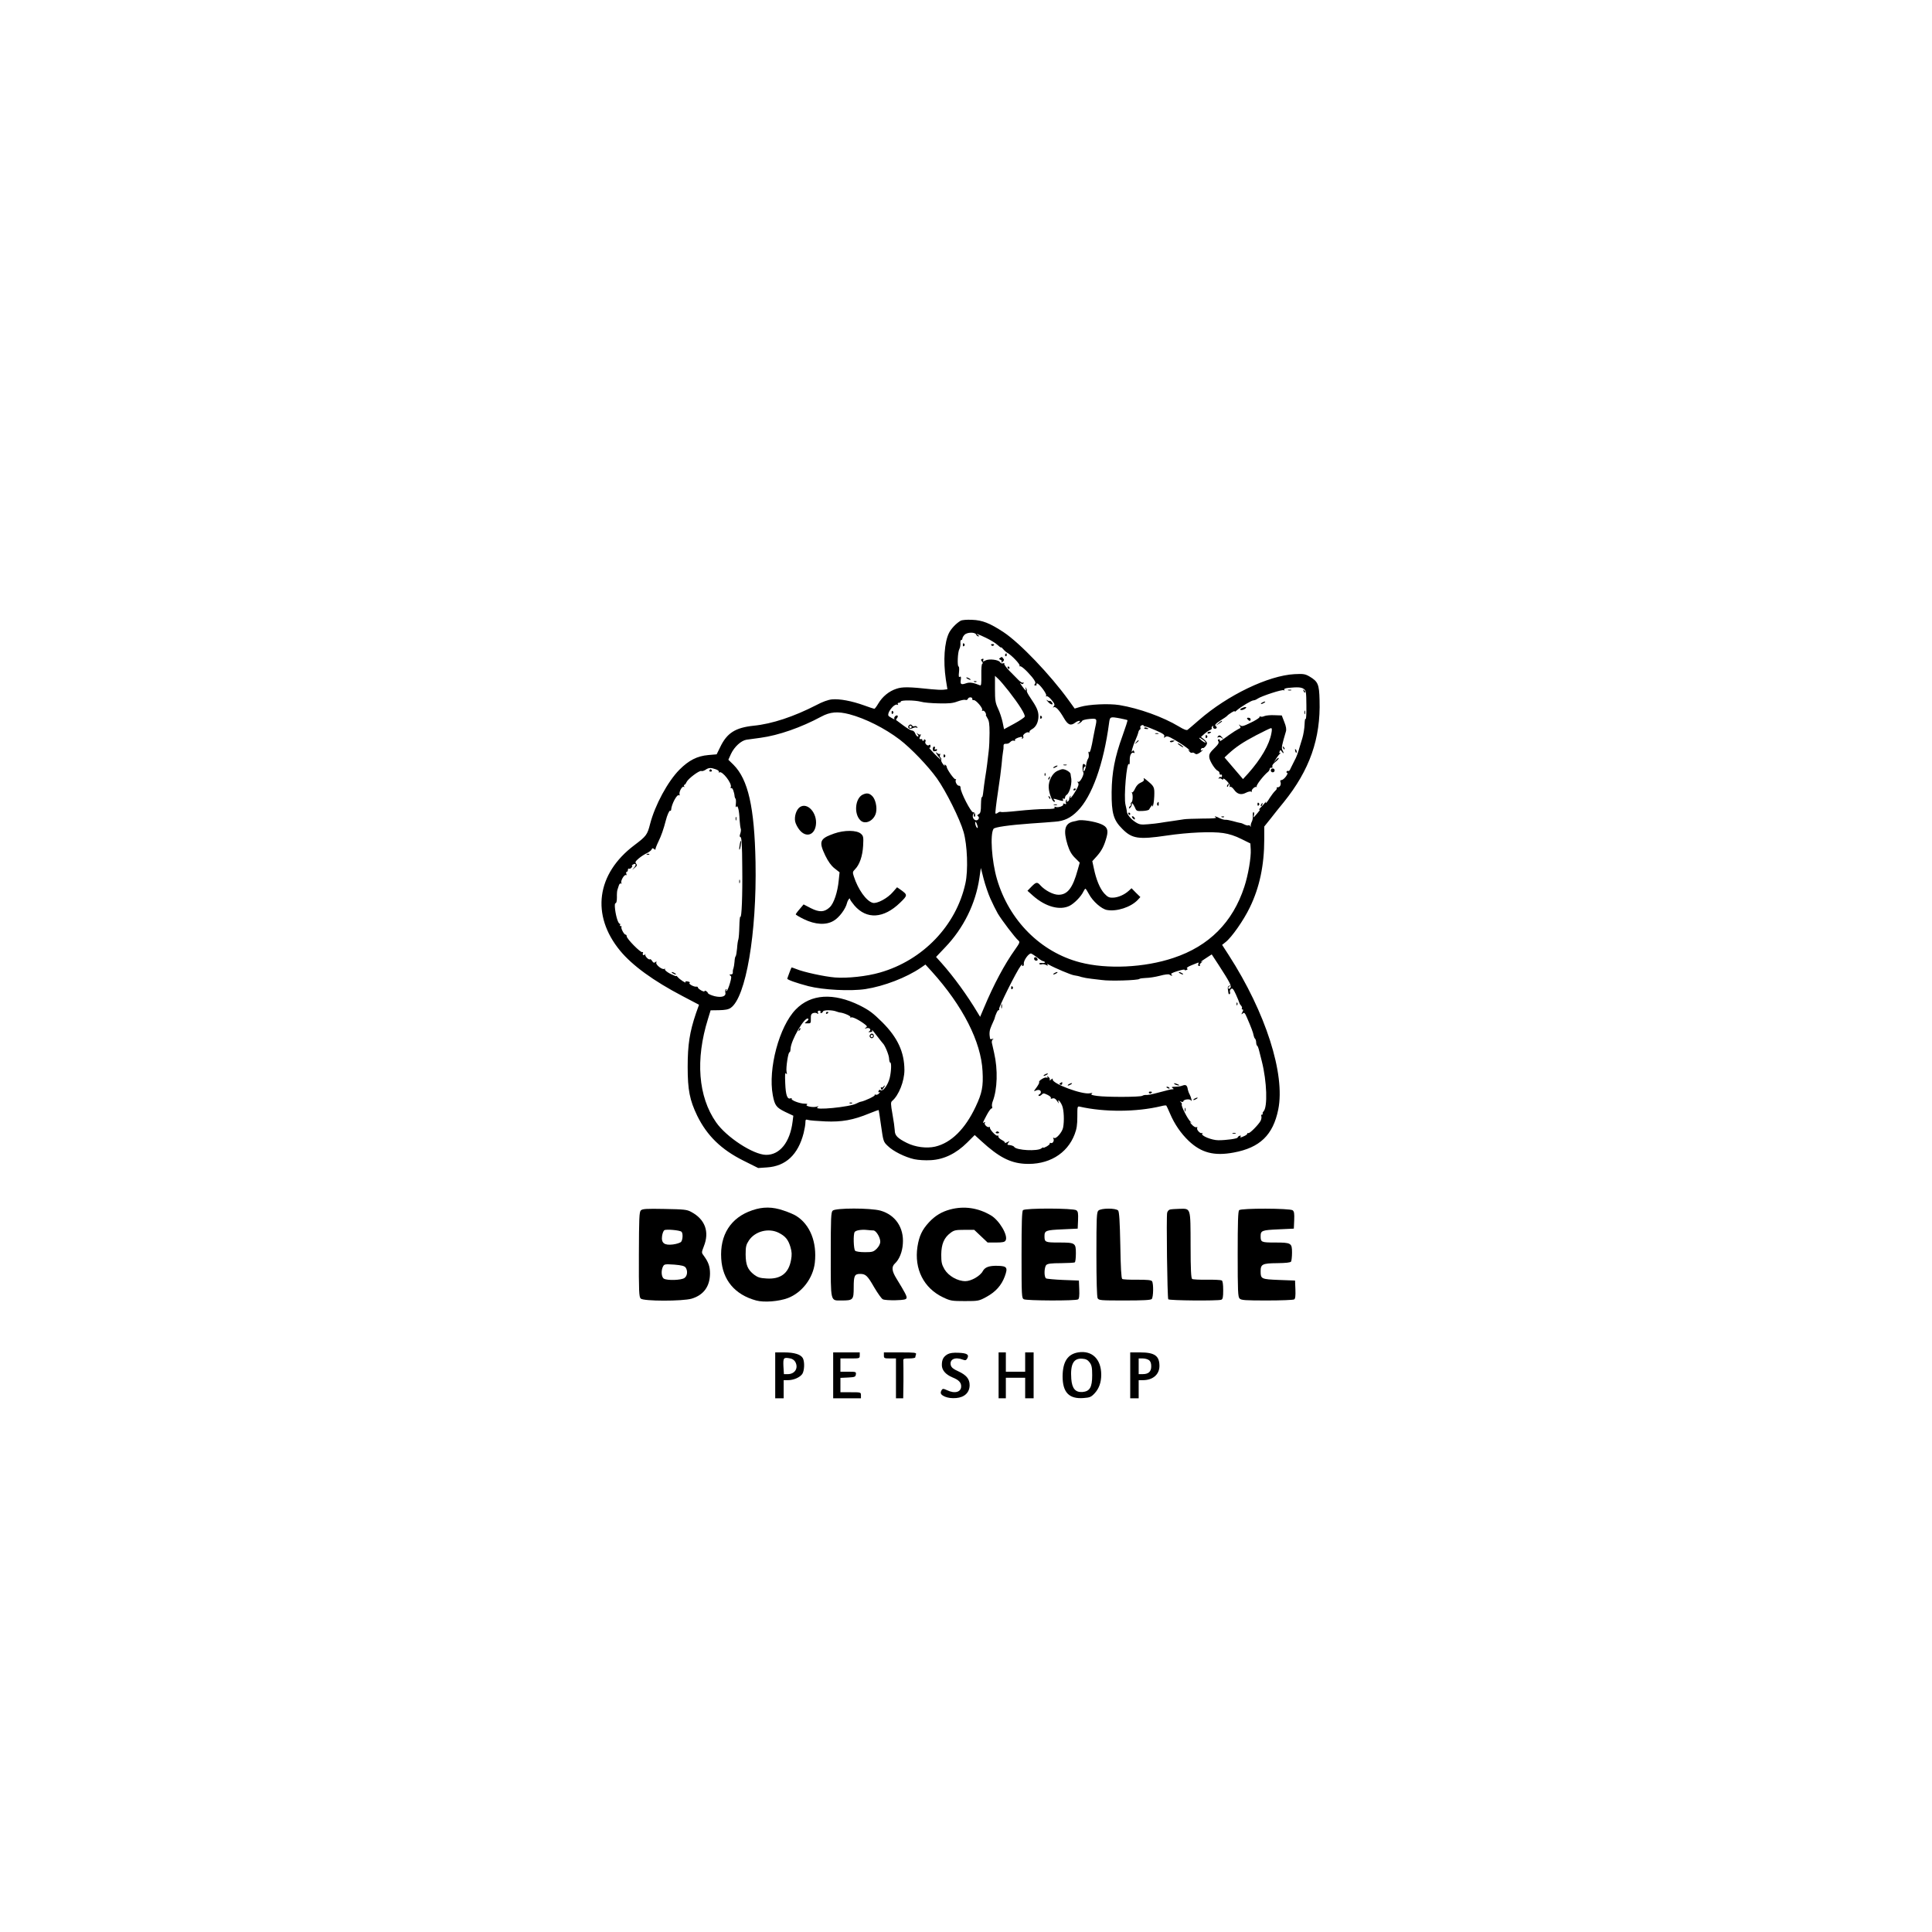 <?xml version="1.0" standalone="no"?>
<!DOCTYPE svg PUBLIC "-//W3C//DTD SVG 20010904//EN"
 "http://www.w3.org/TR/2001/REC-SVG-20010904/DTD/svg10.dtd">
<svg version="1.0" xmlns="http://www.w3.org/2000/svg"
 width="1600pt" height="1600pt" viewBox="0 0 1600 1600"
 preserveAspectRatio="xMidYMid meet">

<g transform="translate(0,1600) scale(0.1,-0.1)"
fill="#000000" stroke="none">
<path d="M7955 10859 c-36 -21 -76 -63 -95 -99 -39 -77 -50 -231 -27 -387 l13
-81 -32 -4 c-17 -2 -62 0 -100 4 -186 20 -240 21 -290 4 -62 -20 -116 -65
-150 -122 -14 -24 -29 -44 -33 -44 -4 0 -43 13 -87 29 -100 36 -201 55 -264
49 -31 -3 -79 -20 -129 -47 -187 -96 -367 -156 -519 -171 -152 -16 -222 -60
-278 -178 l-29 -59 -69 -6 c-92 -8 -161 -43 -239 -121 -97 -98 -202 -292 -243
-449 -23 -91 -32 -102 -130 -176 -315 -237 -361 -580 -118 -875 101 -122 275
-249 516 -375 l137 -72 -25 -70 c-53 -156 -69 -262 -69 -444 0 -193 17 -276
79 -405 81 -165 199 -280 381 -371 l124 -62 73 5 c155 10 257 105 303 283 8
32 15 72 15 88 0 26 3 28 23 22 12 -4 76 -9 142 -12 136 -6 231 11 364 66 41
17 76 29 78 28 1 -2 10 -61 20 -132 18 -127 19 -131 55 -165 44 -44 143 -93
219 -110 33 -7 91 -11 138 -8 109 6 209 55 300 145 l63 63 56 -51 c143 -131
236 -179 356 -187 196 -12 354 81 416 245 17 44 22 79 22 145 0 85 0 88 21 83
203 -46 467 -45 672 4 22 6 41 8 44 5 2 -2 16 -32 31 -67 37 -87 90 -164 155
-226 104 -98 210 -126 371 -96 218 40 327 145 370 357 59 293 -104 803 -410
1278 l-55 85 29 23 c50 39 149 180 200 286 81 166 120 350 120 566 l0 105 53
66 c28 37 77 97 108 135 215 266 307 528 297 846 -3 132 -13 154 -84 196 -35
20 -49 23 -124 19 -217 -12 -552 -173 -789 -379 -46 -40 -89 -77 -96 -82 -8
-6 -32 3 -71 27 -133 80 -331 151 -494 178 -88 14 -252 6 -323 -15 l-47 -14
-52 72 c-151 209 -402 471 -536 560 -114 75 -176 100 -262 103 -44 2 -83 -1
-95 -8z m129 -114 c3 -8 11 -15 18 -15 9 0 8 3 -2 10 -30 19 1 9 65 -22 36
-17 79 -43 96 -59 16 -15 29 -24 29 -21 1 4 8 -2 18 -14 9 -11 25 -25 34 -30
36 -20 108 -96 102 -107 -4 -7 -4 -9 0 -5 10 8 55 -32 103 -89 26 -33 32 -47
24 -57 -8 -9 -7 -13 4 -13 8 0 12 4 9 9 -3 4 -1 8 5 8 17 0 83 -88 75 -101 -4
-7 -3 -9 4 -5 6 3 24 -10 41 -31 25 -30 28 -40 18 -52 -9 -11 -9 -13 0 -8 15
9 46 -24 84 -90 33 -57 56 -66 93 -38 28 21 56 20 30 -1 -18 -15 -18 -15 3 -5
12 6 23 16 25 21 2 6 29 13 61 16 64 5 64 5 46 -76 -5 -25 -11 -54 -13 -65
-18 -105 -30 -145 -38 -133 -5 8 -6 3 -2 -15 3 -15 1 -33 -5 -40 -6 -8 -13
-31 -16 -52 -5 -41 -25 -74 -22 -36 1 11 5 21 9 21 13 0 9 17 -5 23 -8 3 -12
-6 -12 -28 0 -19 3 -36 6 -40 12 -12 -25 -85 -40 -80 -10 4 -11 2 -3 -8 8 -10
4 -26 -18 -64 -16 -28 -35 -55 -41 -59 -8 -5 -9 -3 -4 7 5 8 4 11 -1 6 -5 -5
-9 -16 -9 -24 0 -9 -6 -18 -14 -21 -9 -3 -11 0 -6 8 5 8 4 11 -3 6 -6 -4 -8
-14 -5 -23 5 -13 2 -15 -11 -10 -10 4 -15 3 -11 -3 8 -13 -40 -31 -62 -23 -11
4 -14 3 -9 -5 5 -9 -15 -12 -77 -12 -47 0 -147 -7 -222 -15 -75 -8 -141 -13
-146 -9 -5 3 -17 0 -25 -7 -8 -6 -17 -9 -20 -6 -3 3 6 81 20 174 14 92 28 197
31 233 2 36 8 81 11 100 4 19 6 43 5 53 -1 10 4 17 13 17 24 0 30 2 45 17 7 8
20 12 28 9 8 -3 12 -2 9 3 -6 9 15 21 47 28 12 2 16 -1 11 -9 -4 -7 -3 -8 5
-4 6 4 9 12 5 17 -8 13 27 40 44 34 7 -3 11 -1 8 4 -3 4 6 14 20 22 34 18 54
59 54 109 0 42 -15 75 -68 153 -18 26 -31 51 -28 55 2 4 0 14 -6 22 -8 12 -9
12 -4 -2 8 -27 1 -22 -30 20 -15 20 -21 31 -12 24 13 -10 18 -10 24 -1 4 7 3
9 -3 6 -6 -4 -24 6 -39 22 -16 16 -51 51 -77 78 -26 27 -44 53 -40 57 4 5 0 6
-9 3 -11 -4 -21 0 -26 9 -12 21 -92 30 -122 14 -20 -11 -22 -10 -17 3 4 11 2
14 -9 10 -12 -4 -12 -8 -2 -21 8 -9 9 -17 3 -19 -6 -2 -9 -40 -8 -94 1 -66 -1
-89 -10 -85 -56 23 -87 28 -117 17 -41 -14 -49 -8 -43 30 3 23 1 29 -8 24 -9
-6 -11 3 -7 39 3 25 1 46 -3 46 -13 0 -8 121 6 145 6 11 10 32 9 48 -2 15 1
27 7 27 5 0 9 5 9 12 0 6 7 20 17 30 20 23 88 25 97 3z m271 -470 c83 -107
138 -193 131 -210 -2 -7 -42 -34 -88 -59 l-83 -45 -12 59 c-7 33 -24 84 -38
113 -22 47 -25 67 -25 162 l0 108 26 -24 c15 -13 54 -60 89 -104z m2442 20
c19 -14 21 -24 22 -137 1 -68 -2 -118 -6 -112 -5 7 -8 -13 -9 -45 -1 -31 -9
-83 -19 -116 -10 -33 -19 -62 -20 -65 -15 -54 -29 -92 -45 -120 -10 -19 -24
-47 -31 -62 -6 -16 -15 -26 -19 -23 -5 3 -11 1 -15 -5 -3 -5 -1 -10 5 -10 6 0
2 -13 -10 -30 -12 -16 -28 -30 -37 -30 -9 0 -13 -6 -9 -15 8 -21 -3 -45 -22
-45 -8 0 -12 -3 -9 -6 4 -4 -2 -14 -12 -23 -10 -9 -30 -35 -45 -58 -14 -24
-29 -43 -32 -43 -4 0 -3 6 2 13 5 7 2 4 -6 -6 -8 -11 -26 -31 -40 -45 -14 -14
-18 -22 -10 -17 13 7 1 -10 -43 -60 -6 -6 -7 -1 -3 12 4 12 3 24 -2 27 -5 3
-8 -9 -7 -27 2 -18 -2 -41 -8 -52 -6 -11 -10 -27 -9 -35 1 -10 -1 -11 -4 -2
-3 6 -10 10 -15 7 -5 -3 -19 0 -31 6 -13 7 -30 14 -38 14 -8 1 -35 8 -60 15
-25 7 -53 12 -62 11 -9 -1 -30 5 -47 13 -33 17 -55 22 -31 6 10 -6 -28 -9
-110 -9 -69 -1 -138 -3 -155 -6 -16 -2 -61 -9 -100 -15 -38 -5 -83 -12 -100
-15 -16 -3 -60 -8 -97 -11 -58 -5 -72 -3 -102 16 -38 23 -73 65 -74 90 0 8 -6
33 -11 55 -16 61 10 366 29 336 4 -7 7 8 6 34 -1 44 16 71 36 59 4 -3 5 2 1
11 -5 13 -8 14 -15 3 -15 -22 3 43 25 92 11 25 22 54 24 65 2 11 8 21 13 23 5
2 7 9 4 16 -3 8 2 16 10 19 9 4 16 3 16 -1 0 -4 8 -8 18 -9 9 -1 49 -16 89
-34 55 -24 70 -35 65 -48 -5 -13 -3 -14 9 -4 13 10 29 5 90 -32 41 -24 85 -55
99 -67 14 -13 19 -18 10 -13 -13 9 -13 8 -1 -7 7 -10 17 -15 23 -12 5 3 15 1
23 -6 10 -9 20 -7 39 5 24 16 38 34 16 20 -6 -3 -7 1 -4 9 3 9 10 14 14 11 9
-6 37 26 36 41 -1 7 -12 21 -26 32 l-24 19 29 26 c17 15 38 29 48 32 9 4 15
10 12 15 -3 5 0 12 6 16 7 4 9 3 6 -3 -4 -6 0 -13 8 -17 17 -6 30 10 15 19
-15 9 -4 22 43 52 23 14 44 29 47 32 12 16 73 53 65 40 -4 -7 3 -5 16 7 37 32
124 84 140 84 8 0 23 6 34 14 33 22 204 78 216 70 7 -4 9 -3 5 4 -4 7 7 12 31
15 81 8 109 6 130 -8z m-2745 -84 c-1 -7 4 -11 11 -9 18 4 80 -68 71 -83 -4
-7 -3 -9 4 -5 6 3 16 -3 22 -14 6 -11 8 -20 5 -20 -3 0 3 -12 12 -27 14 -21
18 -48 18 -123 0 -52 -3 -120 -7 -150 -4 -30 -10 -80 -13 -110 -4 -30 -11 -82
-17 -115 -5 -33 -12 -84 -15 -113 -3 -30 -8 -49 -12 -44 -3 6 -6 -21 -7 -60 0
-57 -4 -72 -18 -80 -13 -7 -15 -13 -7 -17 18 -12 2 -39 -19 -34 -22 6 -31 35
-18 54 8 11 9 10 4 -3 -3 -10 -1 -20 3 -22 5 -3 8 5 7 17 -1 14 -7 21 -17 20
-17 -3 -104 166 -104 202 0 11 -5 19 -12 18 -16 -3 -36 34 -27 49 4 6 3 8 -3
5 -10 -6 -73 84 -73 103 0 5 -5 12 -12 16 -7 5 -9 2 -4 -7 4 -8 -2 -3 -13 11
-11 14 -19 30 -16 37 2 7 0 15 -6 19 -6 3 -8 13 -4 22 3 9 3 13 -1 9 -4 -4
-14 -1 -22 6 -13 10 -14 9 -7 -3 4 -8 15 -23 23 -32 32 -37 4 -16 -43 33 -28
29 -45 49 -40 46 6 -3 11 3 11 13 0 13 -4 16 -12 9 -13 -11 -39 15 -30 30 4 5
2 13 -4 16 -6 4 -9 3 -8 -2 2 -4 -1 -8 -7 -8 -5 0 -9 3 -7 8 1 4 -1 6 -5 6
-20 -3 -23 3 -12 24 6 12 8 19 4 15 -5 -4 -15 -2 -24 5 -14 11 -14 10 -2 -5 9
-12 10 -18 2 -18 -6 0 -16 11 -21 25 -5 14 -17 25 -26 25 -10 0 -42 19 -73 42
-31 23 -58 43 -60 45 -2 1 2 9 8 17 7 8 8 17 3 20 -13 7 -34 -18 -24 -29 7 -8
-21 6 -46 23 -27 18 44 112 71 95 6 -3 7 -1 3 5 -4 7 -1 12 8 12 9 0 16 5 16
10 0 13 115 12 165 -1 22 -7 89 -13 148 -14 86 -2 118 1 157 16 27 10 56 16
65 13 8 -4 17 0 21 9 6 17 40 15 36 -2z m-1018 -126 c132 -35 292 -115 417
-210 94 -72 235 -219 308 -321 75 -105 191 -338 221 -444 31 -108 39 -319 15
-426 -76 -348 -351 -636 -707 -738 -110 -32 -271 -49 -373 -41 -87 7 -262 45
-321 70 -20 8 -38 14 -39 13 -4 -6 -35 -89 -35 -93 0 -9 76 -36 175 -62 121
-31 349 -43 473 -24 154 24 338 95 457 176 l39 27 53 -58 c257 -285 408 -582
420 -825 7 -126 -4 -182 -57 -294 -87 -185 -203 -300 -336 -331 -71 -16 -164
-4 -234 31 -78 39 -100 62 -100 104 -1 20 -9 80 -19 134 -15 84 -15 99 -3 109
55 46 102 164 102 257 -1 149 -56 268 -184 396 -77 76 -106 98 -187 139 -216
106 -404 95 -529 -34 -137 -140 -231 -493 -190 -710 16 -85 29 -102 102 -138
l68 -32 -6 -48 c-21 -171 -106 -278 -221 -276 -106 2 -328 147 -413 270 -148
212 -172 519 -67 855 l22 72 70 1 c49 1 78 6 96 19 126 85 217 618 206 1207
-9 455 -61 684 -182 806 l-43 42 22 49 c28 59 84 110 128 117 18 3 71 10 117
16 148 20 335 85 502 175 74 40 136 45 233 20z m2246 -35 c30 -6 55 -12 57
-14 3 -2 -16 -60 -40 -127 -65 -179 -89 -305 -91 -469 -1 -175 15 -232 89
-305 80 -81 134 -89 365 -55 182 27 376 35 470 21 49 -7 101 -24 150 -49 l75
-37 3 -50 c4 -64 -21 -212 -53 -309 -96 -294 -292 -491 -587 -589 -241 -81
-550 -95 -773 -37 -327 85 -589 348 -689 691 -43 148 -58 369 -28 415 9 14
127 31 307 44 77 5 168 12 202 15 75 5 130 31 187 89 119 119 216 389 261 729
7 53 8 53 95 37z m687 -180 c14 -11 21 -20 15 -20 -12 0 -60 39 -49 40 5 0 20
-9 34 -20z m-4039 -241 c18 -6 29 -16 25 -22 -3 -5 -1 -7 5 -3 23 14 106 -92
94 -122 -3 -9 -1 -13 5 -9 9 6 24 -33 27 -70 1 -6 4 -15 8 -18 3 -4 4 -23 2
-43 -3 -24 -1 -32 5 -23 11 17 23 -30 26 -109 2 -30 6 -62 9 -71 4 -8 2 -27
-3 -42 -7 -19 -7 -27 2 -30 9 -3 13 -67 14 -243 3 -241 -5 -433 -16 -416 -3 5
-7 -31 -8 -80 -1 -50 -5 -98 -8 -107 -4 -9 -9 -43 -11 -76 -3 -32 -8 -62 -12
-65 -4 -3 -8 -23 -9 -45 -2 -22 -6 -47 -9 -55 -4 -8 -6 -23 -5 -32 1 -11 -4
-18 -16 -18 -13 0 -15 -2 -5 -9 11 -7 10 -18 -3 -64 -9 -31 -21 -60 -27 -63
-7 -5 -8 -2 -3 6 5 8 4 11 -3 7 -5 -4 -8 -16 -5 -26 8 -32 -29 -45 -89 -31
-27 7 -52 18 -55 25 -2 8 -11 16 -19 19 -8 3 -12 2 -9 -3 3 -5 -8 -3 -25 5
-16 9 -30 20 -30 25 0 6 -6 9 -12 8 -21 -4 -70 24 -57 31 6 4 0 9 -15 12 -17
3 -23 1 -19 -6 10 -15 -49 23 -64 42 -7 9 -13 13 -13 9 0 -4 -22 5 -50 19 -28
15 -47 31 -43 37 3 6 1 7 -5 3 -17 -10 -74 35 -67 52 4 11 2 12 -8 4 -10 -8
-16 -6 -26 9 -7 12 -15 18 -18 15 -9 -9 -42 24 -39 37 2 7 1 9 -1 5 -9 -15
-25 -8 -19 8 3 9 2 12 -5 9 -12 -8 -129 110 -129 131 0 8 -4 14 -10 14 -12 0
-41 55 -33 64 4 3 1 6 -6 6 -7 0 -9 5 -6 10 3 6 2 10 -2 10 -13 0 -31 56 -39
118 -4 35 -3 52 4 52 7 0 11 20 11 48 -1 26 1 54 4 62 3 8 8 25 12 37 4 13 12
20 18 16 6 -3 7 -1 3 5 -9 15 24 73 38 65 5 -4 7 1 3 10 -3 10 -2 17 3 17 6 0
10 7 10 16 0 8 4 13 9 10 5 -3 14 1 21 9 7 8 9 15 4 15 -5 0 -2 4 6 9 24 16
33 1 13 -22 l-18 -22 22 19 c19 15 21 22 11 34 -10 11 -6 19 22 43 19 16 50
36 68 44 18 9 36 23 39 31 4 11 8 12 20 3 8 -7 13 -8 11 -3 -1 5 10 34 25 65
23 47 42 101 61 174 10 42 29 84 35 81 4 -3 8 0 9 7 3 47 48 131 64 121 6 -4
8 -1 6 7 -7 20 21 71 34 63 7 -4 8 -3 4 4 -4 7 -3 12 1 12 5 0 13 10 18 22 13
29 106 99 123 93 8 -3 23 2 35 10 26 18 43 19 85 4z m2167 -468 c4 -15 3 -21
-3 -17 -5 3 -12 17 -15 32 -5 30 8 20 18 -15z m107 -603 c18 -40 45 -95 61
-123 32 -54 144 -202 171 -224 14 -12 11 -20 -28 -75 -86 -120 -177 -290 -258
-484 l-31 -73 -20 33 c-86 144 -197 297 -300 413 l-45 50 74 78 c154 160 254
364 285 576 l12 83 23 -90 c13 -50 38 -124 56 -164z m390 -489 c20 -16 41 -29
47 -29 5 0 12 -4 15 -8 3 -5 -8 -8 -24 -7 -16 1 -27 -2 -24 -7 4 -5 13 -7 21
-4 8 3 24 1 35 -5 15 -8 19 -8 13 1 -5 8 -2 9 11 1 50 -28 182 -84 209 -88 17
-2 44 -8 60 -14 17 -5 55 -12 85 -15 30 -3 69 -8 85 -10 62 -10 300 -3 311 9
4 4 28 7 53 8 25 0 78 8 116 18 40 11 74 15 80 10 5 -5 14 -9 20 -9 5 0 4 4
-4 9 -9 6 5 15 48 28 34 11 61 16 61 12 0 -5 7 -6 16 -2 11 4 12 8 4 13 -6 4
9 15 37 26 26 10 51 21 55 22 5 2 5 -3 2 -12 -4 -10 -1 -16 7 -16 7 0 9 3 6 7
-4 3 1 12 11 20 12 10 12 13 2 8 -15 -6 -3 4 54 41 l31 20 57 -87 c93 -144
108 -173 98 -189 -5 -8 -12 -11 -17 -7 -4 5 -1 13 7 18 13 9 13 10 0 6 -8 -2
-14 -13 -12 -23 2 -10 4 -27 5 -36 1 -9 5 -14 10 -11 5 3 6 11 3 18 -3 8 1 19
9 25 11 9 19 1 40 -45 14 -32 27 -62 28 -68 1 -6 8 -18 15 -25 7 -8 10 -18 7
-23 -4 -5 -1 -9 5 -9 7 0 7 -7 -1 -22 -11 -20 -10 -21 3 -11 12 11 18 5 35
-35 34 -78 52 -126 55 -147 2 -11 7 -23 11 -26 5 -4 10 -18 10 -33 1 -14 5
-26 8 -26 4 0 12 -21 18 -47 7 -27 16 -64 21 -83 42 -166 49 -379 14 -414 -7
-8 -10 -16 -7 -20 4 -3 1 -6 -5 -6 -6 0 -9 -6 -6 -14 3 -8 0 -25 -6 -38 -18
-33 -92 -108 -102 -102 -4 3 -8 1 -8 -4 0 -5 -11 -14 -25 -20 -32 -15 -38 -15
-30 -2 3 6 -1 7 -9 4 -9 -3 -16 -10 -16 -14 0 -10 -94 -23 -160 -23 -54 0
-145 37 -134 54 4 7 3 9 -3 6 -13 -8 -47 29 -38 42 3 6 0 9 -7 6 -8 -3 -25 7
-38 22 -14 15 -18 23 -10 18 11 -7 10 -4 -1 6 -24 22 -79 131 -72 142 3 5 -1
14 -8 19 -11 8 -10 9 4 4 9 -3 17 -2 17 3 0 16 52 23 62 9 13 -20 4 23 -10 49
-7 12 -13 30 -15 40 -5 35 -16 43 -43 33 -14 -6 -42 -10 -62 -10 -28 0 -33 -3
-22 -10 13 -9 13 -10 0 -11 -17 -1 -17 -1 -123 -29 -44 -12 -86 -20 -95 -18
-10 1 -24 -2 -32 -7 -18 -11 -295 -12 -374 -1 -43 6 -55 10 -45 18 10 7 6 8
-14 4 -63 -14 -317 81 -309 115 2 9 -2 9 -14 -2 -10 -8 -15 -9 -11 -3 4 7 -1
18 -10 25 -11 10 -14 10 -9 2 5 -9 2 -11 -8 -7 -16 6 -70 -29 -60 -39 3 -3 -7
-22 -22 -43 -23 -30 -25 -35 -9 -27 24 12 45 7 45 -12 0 -7 -6 -15 -12 -18 -7
-2 -10 -8 -6 -12 4 -4 14 0 23 8 14 15 19 15 50 0 19 -9 31 -21 28 -26 -4 -6
0 -8 9 -5 18 7 30 0 47 -27 10 -16 11 -17 7 -2 -10 31 15 7 30 -29 15 -35 19
-129 8 -183 -8 -38 -58 -96 -75 -85 -7 4 -9 3 -6 -4 11 -16 -4 -44 -20 -38 -8
3 -12 2 -9 -2 3 -5 -8 -16 -25 -26 -16 -9 -29 -14 -29 -10 0 3 -7 1 -15 -6
-31 -26 -208 -17 -226 12 -5 8 -25 15 -53 17 -5 1 -2 8 5 18 13 15 12 15 -11
3 -14 -7 -22 -9 -18 -5 4 4 -7 15 -25 24 -17 9 -31 22 -29 30 1 7 -2 10 -7 6
-12 -7 -67 53 -63 67 1 5 -1 7 -5 5 -14 -9 -46 21 -37 34 5 8 3 10 -6 4 -15
-9 -14 -7 23 63 15 28 32 52 38 52 6 0 9 7 5 15 -3 8 -1 28 5 43 39 101 44
263 12 402 -8 36 -16 74 -19 85 -2 10 2 23 9 28 8 6 6 7 -5 3 -10 -3 -19 -2
-19 2 -8 46 -5 70 13 110 12 26 22 49 23 52 9 39 29 79 36 75 5 -4 6 0 3 8 -5
14 143 311 179 358 10 13 15 18 12 12 -3 -7 -1 -13 5 -13 6 0 10 8 9 18 -5 26
42 91 61 85 8 -3 32 -19 52 -34z m-1662 -447 c8 -3 20 -6 25 -7 30 -2 93 -29
88 -38 -3 -6 -1 -7 6 -3 11 7 70 -23 116 -59 17 -14 18 -17 5 -26 -12 -8 -10
-9 7 -4 25 7 42 -13 22 -26 -10 -6 -8 -8 8 -6 12 0 19 5 17 9 -3 4 -4 8 -2 8
2 0 22 -24 43 -52 22 -29 43 -55 46 -58 16 -13 51 -96 52 -126 1 -19 5 -34 10
-34 11 0 8 -75 -5 -128 -14 -57 -57 -115 -74 -101 -8 6 -14 5 -18 -6 -4 -11
-2 -14 7 -9 7 5 7 1 -2 -10 -8 -9 -20 -15 -28 -12 -8 3 -12 2 -9 -3 5 -8 -82
-49 -115 -55 -8 -1 -24 -8 -37 -15 -54 -29 -361 -59 -322 -31 12 9 11 10 -7 5
-31 -9 -99 5 -81 16 9 6 2 9 -19 9 -40 0 -115 29 -107 41 3 5 -1 6 -9 3 -27
-10 -40 25 -44 124 -3 72 -2 93 7 82 8 -12 9 -9 4 14 -7 29 14 168 25 162 3
-2 7 10 8 28 3 72 117 267 145 250 7 -4 2 -13 -11 -23 -21 -16 -21 -16 7 -16
26 -1 28 2 27 38 -1 31 3 41 19 47 12 4 26 3 34 -3 9 -7 11 -6 6 7 -4 11 -1
16 11 16 9 0 13 -4 10 -10 -3 -5 -1 -10 5 -10 6 0 13 6 16 14 5 13 79 13 114
-2z"/>
<path d="M7974 10660 c0 -13 4 -16 10 -10 7 7 7 13 0 20 -6 6 -10 3 -10 -10z"/>
<path d="M8210 10656 c7 -7 13 -7 20 0 6 6 3 10 -10 10 -13 0 -16 -4 -10 -10z"/>
<path d="M8325 10581 c-3 -5 -2 -12 3 -15 5 -3 9 1 9 9 0 17 -3 19 -12 6z"/>
<path d="M8282 10551 c-11 -7 -10 -9 3 -15 10 -3 13 -11 9 -18 -5 -9 -2 -9 9
1 13 10 15 17 6 27 -13 16 -11 16 -27 5z"/>
<path d="M8345 10470 c3 -5 8 -10 11 -10 2 0 4 5 4 10 0 6 -5 10 -11 10 -5 0
-7 -4 -4 -10z"/>
<path d="M8010 10380 c8 -5 20 -10 25 -10 6 0 3 5 -5 10 -8 5 -19 10 -25 10
-5 0 -3 -5 5 -10z"/>
<path d="M8068 10353 c7 -3 16 -2 19 1 4 3 -2 6 -13 5 -11 0 -14 -3 -6 -6z"/>
<path d="M8679 10188 c24 -28 52 -29 30 -2 -6 8 -14 12 -17 9 -3 -3 -12 1 -21
7 -9 7 -5 0 8 -14z"/>
<path d="M8614 10060 c0 -13 4 -16 10 -10 7 7 7 13 0 20 -6 6 -10 3 -10 -10z"/>
<path d="M8808 9663 c6 -2 18 -2 25 0 6 3 1 5 -13 5 -14 0 -19 -2 -12 -5z"/>
<path d="M8730 9650 c-8 -5 -10 -10 -5 -10 6 0 17 5 25 10 8 5 11 10 5 10 -5
0 -17 -5 -25 -10z"/>
<path d="M8755 9615 c-42 -21 -73 -83 -70 -137 2 -49 30 -118 46 -118 8 0 8 5
-1 15 -11 13 -7 13 33 1 40 -12 45 -12 40 2 -4 10 -2 13 5 8 7 -4 12 -1 12 8
0 8 6 19 13 23 28 18 49 107 36 151 -1 4 -2 14 -3 22 -1 15 -41 40 -66 40 -8
0 -28 -7 -45 -15z"/>
<path d="M8651 9584 c0 -11 3 -14 6 -6 3 7 2 16 -1 19 -3 4 -6 -2 -5 -13z"/>
<path d="M8685 9559 c-4 -6 -5 -12 -2 -15 2 -3 7 2 10 11 7 17 1 20 -8 4z"/>
<path d="M8890 9459 c0 -5 5 -7 10 -4 6 3 10 8 10 11 0 2 -4 4 -10 4 -5 0 -10
-5 -10 -11z"/>
<path d="M8686 9397 c3 -10 9 -15 12 -12 3 3 0 11 -7 18 -10 9 -11 8 -5 -6z"/>
<path d="M8728 9333 c6 -2 18 -2 25 0 6 3 1 5 -13 5 -14 0 -19 -2 -12 -5z"/>
<path d="M10668 10283 c6 -2 18 -2 25 0 6 3 1 5 -13 5 -14 0 -19 -2 -12 -5z"/>
<path d="M10796 10277 c3 -10 9 -15 12 -12 3 3 0 11 -7 18 -10 9 -11 8 -5 -6z"/>
<path d="M10450 10180 c-8 -5 -10 -10 -5 -10 6 0 17 5 25 10 8 5 11 10 5 10
-5 0 -17 -5 -25 -10z"/>
<path d="M10293 10139 c-25 -9 -30 -19 -10 -19 15 0 43 17 37 23 -3 3 -15 1
-27 -4z"/>
<path d="M10802 10100 c0 -14 2 -19 5 -12 2 6 2 18 0 25 -3 6 -5 1 -5 -13z"/>
<path d="M10472 10070 c-13 -6 -28 -8 -33 -4 -5 3 -9 0 -9 -6 0 -5 -32 -26
-72 -45 -59 -29 -74 -33 -87 -22 -14 10 -14 10 -4 -4 11 -13 9 -18 -12 -27
-14 -7 -49 -29 -78 -50 -65 -48 -82 -58 -74 -45 3 5 0 10 -8 10 -10 0 -12 -5
-5 -16 6 -12 0 -24 -23 -47 -49 -48 -55 -58 -52 -88 4 -31 49 -102 71 -110 8
-3 14 -13 14 -21 0 -9 5 -13 10 -10 6 3 10 -1 10 -10 0 -9 -4 -14 -9 -10 -5 3
-13 0 -17 -7 -4 -7 -4 -10 1 -6 4 4 14 3 22 -3 10 -9 13 -8 13 1 0 6 14 -2 31
-19 17 -18 27 -36 23 -42 -4 -7 -3 -9 4 -5 6 3 20 -7 32 -24 27 -38 59 -46 99
-25 17 9 37 13 43 9 6 -4 8 -3 5 3 -7 12 28 44 39 35 4 -4 4 -2 1 4 -6 11 58
93 93 121 8 6 15 17 15 25 1 7 7 12 14 10 8 -2 11 3 8 11 -3 9 7 23 24 36 16
12 29 26 29 32 0 6 -9 1 -21 -12 l-20 -24 18 30 c10 17 25 36 33 43 8 8 9 11
3 7 -9 -4 -11 -1 -6 11 6 16 7 15 20 -2 15 -21 18 -11 3 15 -9 17 -4 41 29
152 6 18 2 43 -13 80 l-21 54 -60 2 c-33 2 -71 -2 -83 -7z m57 -143 c-17 -94
-85 -211 -191 -331 l-44 -48 -76 89 -77 90 32 30 c63 58 120 96 230 154 62 32
117 59 123 59 8 0 9 -13 3 -43z"/>
<path d="M10332 10043 c6 -7 14 -13 18 -13 3 0 7 6 7 13 0 7 -8 13 -18 13 -13
0 -15 -3 -7 -13z"/>
<path d="M10089 10009 l-24 -20 28 17 c15 9 27 18 27 20 0 8 -8 4 -31 -17z"/>
<path d="M9476 9972 c-3 -4 4 -9 15 -9 23 -2 25 3 4 10 -8 4 -16 3 -19 -1z"/>
<path d="M10000 9930 c0 -5 7 -7 15 -4 8 4 15 8 15 10 0 2 -7 4 -15 4 -8 0
-15 -4 -15 -10z"/>
<path d="M9568 9923 c6 -2 18 -2 25 0 6 3 1 5 -13 5 -14 0 -19 -2 -12 -5z"/>
<path d="M9984 9900 c0 -13 4 -16 10 -10 7 7 7 13 0 20 -6 6 -10 3 -10 -10z"/>
<path d="M10084 9898 c-4 -7 -3 -8 5 -4 6 4 20 2 29 -6 15 -12 16 -11 3 5 -16
20 -27 22 -37 5z"/>
<path d="M9409 9853 c-13 -16 -12 -17 4 -4 9 7 17 15 17 17 0 8 -8 3 -21 -13z"/>
<path d="M9690 9856 c4 -4 16 -4 26 2 16 9 14 10 -8 9 -15 -1 -23 -6 -18 -11z"/>
<path d="M9754 9841 c7 -11 46 -35 46 -28 0 3 -12 12 -26 22 -15 9 -23 12 -20
6z"/>
<path d="M10626 9807 c3 -10 9 -15 12 -12 3 3 0 11 -7 18 -10 9 -11 8 -5 -6z"/>
<path d="M10727 9779 c4 -13 8 -18 11 -10 2 7 -1 18 -6 23 -8 8 -9 4 -5 -13z"/>
<path d="M10524 9620 c0 -9 7 -16 16 -16 9 0 16 7 16 16 0 9 -7 16 -16 16 -9
0 -16 -7 -16 -16z"/>
<path d="M9473 9547 c4 -10 -4 -19 -25 -28 -20 -8 -37 -26 -48 -50 -9 -21 -21
-35 -26 -31 -5 4 -6 3 -1 -2 11 -15 9 -74 -3 -81 -6 -4 -8 -10 -5 -15 3 -5 1
-11 -5 -15 -5 -3 -10 -11 -10 -18 0 -6 6 -2 14 8 8 11 12 24 9 29 -4 5 -1 6 4
3 6 -4 16 -20 23 -36 11 -28 15 -29 63 -27 28 1 52 7 54 13 2 5 11 19 19 29 9
10 12 13 8 5 -4 -8 -3 -12 2 -8 5 3 11 40 13 81 3 81 1 83 -69 140 -18 14 -22
15 -17 3z"/>
<path d="M10165 9499 c-4 -6 -5 -12 -2 -15 2 -3 7 2 10 11 7 17 1 20 -8 4z"/>
<path d="M9584 9349 c-3 -6 -2 -15 3 -20 5 -5 9 -1 9 11 0 23 -2 24 -12 9z"/>
<path d="M10414 9340 c0 -13 4 -16 10 -10 7 7 7 13 0 20 -6 6 -10 3 -10 -10z"/>
<path d="M10445 9339 c-4 -6 -5 -12 -2 -15 2 -3 7 2 10 11 7 17 1 20 -8 4z"/>
<path d="M9345 9260 c3 -5 8 -10 11 -10 2 0 4 5 4 10 0 6 -5 10 -11 10 -5 0
-7 -4 -4 -10z"/>
<path d="M9380 9225 c7 -9 15 -13 17 -11 7 7 -7 26 -19 26 -6 0 -6 -6 2 -15z"/>
<path d="M10118 9233 c7 -3 16 -2 19 1 4 3 -2 6 -13 5 -11 0 -14 -3 -6 -6z"/>
<path d="M7384 10100 c0 -13 4 -16 10 -10 7 7 7 13 0 20 -6 6 -10 3 -10 -10z"/>
<path d="M7524 9989 c-11 -19 12 -32 35 -19 12 6 27 8 33 4 7 -5 8 -3 4 5 -5
7 -14 10 -22 7 -7 -3 -16 -1 -19 4 -8 13 -22 13 -31 -1z m26 -9 c0 -5 -4 -10
-10 -10 -5 0 -10 5 -10 10 0 6 5 10 10 10 6 0 10 -4 10 -10z"/>
<path d="M7725 9796 c1 -12 5 -20 8 -18 4 1 12 2 17 2 6 0 10 5 10 11 0 5 -5
7 -12 3 -7 -5 -9 -2 -6 8 4 8 1 15 -6 15 -7 0 -12 -10 -11 -21z"/>
<path d="M7814 9740 c0 -13 4 -16 10 -10 7 7 7 13 0 20 -6 6 -10 3 -10 -10z"/>
<path d="M7144 9419 c-62 -31 -74 -158 -19 -212 40 -41 115 -3 130 64 10 45
-5 110 -31 136 -25 25 -46 28 -80 12z"/>
<path d="M6623 9315 c-28 -20 -46 -75 -38 -118 4 -19 20 -51 37 -71 53 -65
124 -43 135 42 13 99 -71 192 -134 147z"/>
<path d="M6908 9097 c-120 -42 -129 -66 -73 -183 24 -49 48 -83 76 -105 l42
-33 -7 -67 c-9 -96 -40 -190 -74 -222 -44 -42 -86 -44 -157 -8 l-60 31 -32
-38 c-18 -20 -32 -40 -33 -44 0 -4 30 -22 67 -40 94 -46 184 -51 246 -14 46
26 100 98 112 149 7 26 25 48 25 29 0 -4 16 -27 36 -51 101 -117 242 -109 378
23 64 62 64 65 4 108 l-29 20 -34 -39 c-44 -52 -132 -99 -167 -90 -53 14 -122
110 -157 219 -11 33 -10 39 9 58 39 39 63 110 68 195 4 73 2 82 -18 100 -34
31 -137 32 -222 2z"/>
<path d="M8925 9205 c-5 -2 -22 -6 -38 -9 -69 -16 -83 -72 -46 -192 16 -50 32
-79 61 -108 l40 -40 -17 -60 c-41 -150 -84 -206 -159 -206 -44 0 -112 36 -150
78 -26 30 -36 28 -75 -12 l-32 -33 47 -42 c103 -91 222 -123 303 -82 40 21 95
78 113 117 6 13 14 24 17 24 3 0 17 -21 30 -46 31 -58 103 -122 148 -130 81
-15 198 23 255 83 l22 24 -37 36 -36 37 -23 -21 c-36 -33 -89 -56 -131 -57
-32 -1 -44 5 -72 35 -36 40 -67 114 -86 207 l-13 60 38 42 c40 45 61 86 81
160 15 57 4 83 -44 104 -51 23 -166 41 -196 31z"/>
<path d="M5875 9620 c-3 -5 1 -10 10 -10 9 0 13 5 10 10 -3 6 -8 10 -10 10 -2
0 -7 -4 -10 -10z"/>
<path d="M6092 9220 c0 -14 2 -19 5 -12 2 6 2 18 0 25 -3 6 -5 1 -5 -13z"/>
<path d="M6126 9004 c-4 -20 -5 -38 -3 -40 3 -3 8 11 11 32 4 20 5 38 3 40 -3
3 -8 -11 -11 -32z"/>
<path d="M5358 8923 c7 -3 16 -2 19 1 4 3 -2 6 -13 5 -11 0 -14 -3 -6 -6z"/>
<path d="M6122 8700 c0 -14 2 -19 5 -12 2 6 2 18 0 25 -3 6 -5 1 -5 -13z"/>
<path d="M5570 7940 c8 -5 20 -10 25 -10 6 0 3 5 -5 10 -8 5 -19 10 -25 10 -5
0 -3 -5 5 -10z"/>
<path d="M8564 8061 c0 -9 8 -17 17 -17 9 0 15 6 12 12 -7 20 -29 23 -29 5z"/>
<path d="M8730 7940 c-8 -5 -10 -10 -5 -10 6 0 17 5 25 10 8 5 11 10 5 10 -5
0 -17 -5 -25 -10z"/>
<path d="M9770 7940 c8 -5 20 -10 25 -10 6 0 3 5 -5 10 -8 5 -19 10 -25 10 -5
0 -3 -5 5 -10z"/>
<path d="M8374 7820 c0 -13 4 -16 10 -10 7 7 7 13 0 20 -6 6 -10 3 -10 -10z"/>
<path d="M10241 7684 c0 -11 3 -14 6 -6 3 7 2 16 -1 19 -3 4 -6 -2 -5 -13z"/>
<path d="M8292 7665 c0 -16 2 -22 5 -12 2 9 2 23 0 30 -3 6 -5 -1 -5 -18z"/>
<path d="M8650 7100 c-8 -5 -10 -10 -5 -10 6 0 17 5 25 10 8 5 11 10 5 10 -5
0 -17 -5 -25 -10z"/>
<path d="M8782 7031 c-11 -7 -11 -9 0 -14 9 -3 15 1 15 9 0 8 -1 14 -1 14 -1
0 -7 -4 -14 -9z"/>
<path d="M8850 7020 c-8 -5 -10 -10 -5 -10 6 0 17 5 25 10 8 5 11 10 5 10 -5
0 -17 -5 -25 -10z"/>
<path d="M9730 7020 c8 -5 22 -9 30 -9 10 0 8 3 -5 9 -27 12 -43 12 -25 0z"/>
<path d="M9660 6996 c0 -2 7 -7 16 -10 8 -3 12 -2 9 4 -6 10 -25 14 -25 6z"/>
<path d="M9515 6950 c4 -6 11 -8 16 -5 14 9 11 15 -7 15 -8 0 -12 -5 -9 -10z"/>
<path d="M9890 6900 c-8 -5 -10 -10 -5 -10 6 0 17 5 25 10 8 5 11 10 5 10 -5
0 -17 -5 -25 -10z"/>
<path d="M9812 6810 c0 -14 2 -19 5 -12 2 6 2 18 0 25 -3 6 -5 1 -5 -13z"/>
<path d="M8246 6622 c-2 -4 4 -8 14 -8 10 0 16 4 14 8 -3 4 -9 8 -14 8 -5 0
-11 -4 -14 -8z"/>
<path d="M10208 6613 c6 -2 18 -2 25 0 6 3 1 5 -13 5 -14 0 -19 -2 -12 -5z"/>
<path d="M6840 7609 c0 -5 5 -7 10 -4 6 3 10 8 10 11 0 2 -4 4 -10 4 -5 0 -10
-5 -10 -11z"/>
<path d="M6616 7473 c-6 -14 -5 -15 5 -6 7 7 10 15 7 18 -3 3 -9 -2 -12 -12z"/>
<path d="M7204 7429 c-10 -17 13 -36 27 -22 12 12 4 33 -11 33 -5 0 -12 -5
-16 -11z m26 -9 c0 -5 -4 -10 -10 -10 -5 0 -10 5 -10 10 0 6 5 10 10 10 6 0
10 -4 10 -10z"/>
<path d="M7315 7000 c-4 -6 -11 -8 -16 -5 -5 3 -6 -1 -3 -10 4 -9 7 -15 8 -13
1 2 8 11 15 21 7 9 11 17 8 17 -3 0 -9 -5 -12 -10z"/>
<path d="M7038 6863 c7 -3 16 -2 19 1 4 3 -2 6 -13 5 -11 0 -14 -3 -6 -6z"/>
<path d="M6230 5977 c-178 -60 -270 -204 -257 -402 11 -176 113 -297 289 -345
66 -18 188 -8 263 20 117 45 208 164 223 292 19 170 -39 317 -155 389 -17 11
-64 31 -104 44 -92 32 -172 32 -259 2z m220 -187 c55 -28 78 -57 96 -117 12
-41 13 -64 5 -108 -20 -110 -86 -160 -201 -153 -55 3 -74 9 -104 31 -54 42
-70 80 -71 168 0 65 4 81 27 116 51 77 164 106 248 63z"/>
<path d="M7870 5984 c-72 -19 -127 -53 -177 -107 -57 -62 -81 -113 -95 -202
-28 -184 52 -343 212 -419 61 -29 72 -31 180 -31 112 0 117 1 178 34 77 42
125 95 153 170 27 74 19 86 -57 88 -73 2 -107 -11 -125 -44 -21 -40 -96 -83
-144 -83 -65 0 -140 43 -173 98 -23 40 -27 58 -27 122 1 87 23 140 77 180 29
22 43 25 114 25 l82 0 55 -52 56 -53 70 0 c55 0 72 4 79 17 23 40 -52 167
-122 208 -107 63 -222 79 -336 49z"/>
<path d="M5307 5976 c-13 -14 -15 -62 -16 -365 -1 -306 1 -351 15 -365 22 -23
346 -23 422 -1 99 30 151 101 152 208 0 58 -13 95 -52 148 -19 25 -19 26 1 78
48 120 10 223 -104 284 -36 20 -58 22 -221 25 -154 3 -183 1 -197 -12z m337
-177 c13 -12 11 -65 -3 -83 -7 -8 -37 -18 -67 -22 -72 -9 -99 11 -91 70 3 21
11 43 19 48 15 10 129 0 142 -13z m34 -296 c19 -27 15 -70 -10 -87 -26 -18
-138 -22 -169 -6 -22 12 -26 68 -8 102 10 19 17 20 93 15 60 -5 84 -11 94 -24z"/>
<path d="M6896 5974 c-14 -13 -16 -60 -16 -364 0 -402 -5 -380 91 -380 94 0
99 5 99 108 0 97 7 112 53 112 46 0 61 -14 116 -110 29 -49 61 -95 72 -100 10
-6 58 -9 106 -8 70 2 88 6 91 19 3 15 -15 48 -83 159 -40 64 -43 99 -14 126
36 33 62 96 66 164 10 133 -62 239 -185 274 -83 23 -373 23 -396 0z m337 -164
c22 0 57 -57 57 -93 0 -18 -11 -39 -29 -58 -27 -26 -36 -29 -98 -29 -40 0 -74
5 -81 12 -13 13 -17 135 -4 155 9 14 56 22 102 17 19 -2 43 -4 53 -4z"/>
<path d="M8472 5978 c-9 -9 -12 -105 -12 -370 0 -343 1 -358 19 -368 23 -12
430 -14 449 -1 9 5 12 29 10 82 l-3 74 -130 5 c-71 3 -136 9 -142 13 -18 12
-16 92 2 111 11 11 41 15 121 15 58 1 110 3 115 7 5 3 9 36 9 74 0 87 -5 90
-143 90 -112 0 -117 3 -117 53 0 46 12 50 147 56 l128 6 3 70 c2 57 0 72 -14
82 -24 18 -424 19 -442 1z"/>
<path d="M9096 5974 c-14 -13 -16 -60 -16 -360 0 -219 4 -352 10 -365 10 -18
23 -19 223 -19 152 0 216 3 225 12 14 14 16 126 3 147 -7 10 -36 13 -122 13
-63 -1 -119 2 -125 6 -8 5 -13 94 -16 279 -4 199 -9 277 -18 288 -18 21 -142
21 -164 -1z"/>
<path d="M9689 5983 c-10 -2 -20 -14 -23 -26 -8 -27 1 -704 9 -717 7 -11 412
-14 439 -4 13 5 16 22 16 79 0 47 -4 77 -12 81 -7 4 -62 7 -123 6 -60 -1 -116
2 -122 6 -9 6 -13 77 -13 280 -1 316 3 303 -93 301 -34 -1 -69 -3 -78 -6z"/>
<path d="M10262 5978 c-9 -9 -12 -99 -12 -364 0 -307 2 -355 16 -368 13 -14
48 -16 227 -16 117 0 218 4 225 9 9 5 12 29 10 82 l-3 74 -133 5 c-147 6 -152
8 -152 72 0 58 14 66 136 67 74 1 110 5 116 13 4 7 8 41 8 75 0 79 -7 83 -143
83 -112 0 -117 3 -117 53 0 46 12 50 147 56 l128 6 3 70 c2 55 0 72 -13 82
-24 17 -426 18 -443 1z"/>
<path d="M8928 4800 c-87 -15 -127 -78 -128 -198 0 -133 53 -189 173 -180 53
4 63 8 93 40 36 39 54 91 54 153 0 130 -77 204 -192 185z m96 -83 c17 -23 21
-43 21 -107 0 -99 -20 -133 -81 -138 -58 -4 -86 29 -92 108 -9 122 18 173 90
168 31 -2 46 -10 62 -31z"/>
<path d="M6420 4610 l0 -190 35 0 35 0 0 75 0 75 35 0 c47 0 98 22 119 51 18
27 21 100 5 131 -17 31 -71 48 -154 48 l-75 0 0 -190z m167 110 c27 -51 -5
-100 -63 -100 l-32 0 -4 65 c-3 71 1 76 57 65 18 -3 35 -16 42 -30z"/>
<path d="M6900 4610 l0 -190 115 0 115 0 0 25 c0 25 -1 25 -85 25 l-85 0 0 60
0 59 63 3 c56 3 62 5 65 26 3 21 0 22 -62 22 l-66 0 0 55 0 55 80 0 c79 0 80
0 80 25 l0 25 -110 0 -110 0 0 -190z"/>
<path d="M7320 4775 c0 -23 3 -25 50 -25 l50 0 0 -165 0 -165 30 0 30 0 2 143
c0 78 0 152 -1 165 -2 20 2 22 49 22 27 0 50 4 50 9 0 5 3 16 6 25 5 14 -10
16 -130 16 l-136 0 0 -25z"/>
<path d="M7848 4785 c-35 -20 -48 -44 -48 -90 0 -42 31 -78 88 -102 52 -21 72
-42 72 -74 0 -48 -53 -63 -117 -32 -30 14 -36 14 -44 2 -16 -26 -9 -40 28 -56
25 -10 56 -14 92 -11 69 6 111 46 111 107 0 51 -27 84 -95 115 -40 18 -56 31
-61 50 -12 49 36 71 100 46 21 -8 27 -6 37 11 16 31 -2 43 -74 46 -42 2 -71
-2 -89 -12z"/>
<path d="M8270 4610 l0 -190 30 0 30 0 0 85 0 85 80 0 80 0 0 -85 0 -85 35 0
35 0 0 190 0 190 -35 0 -35 0 0 -80 0 -80 -80 0 -80 0 0 80 0 80 -30 0 -30 0
0 -190z"/>
<path d="M9360 4610 l0 -190 35 0 35 0 0 75 0 75 35 0 c83 0 138 48 137 120
-1 83 -41 110 -162 110 l-80 0 0 -190z m155 126 c13 -9 19 -26 19 -51 0 -44
-22 -65 -71 -65 l-33 0 0 65 0 65 33 0 c18 0 42 -6 52 -14z"/>
</g>
</svg>
